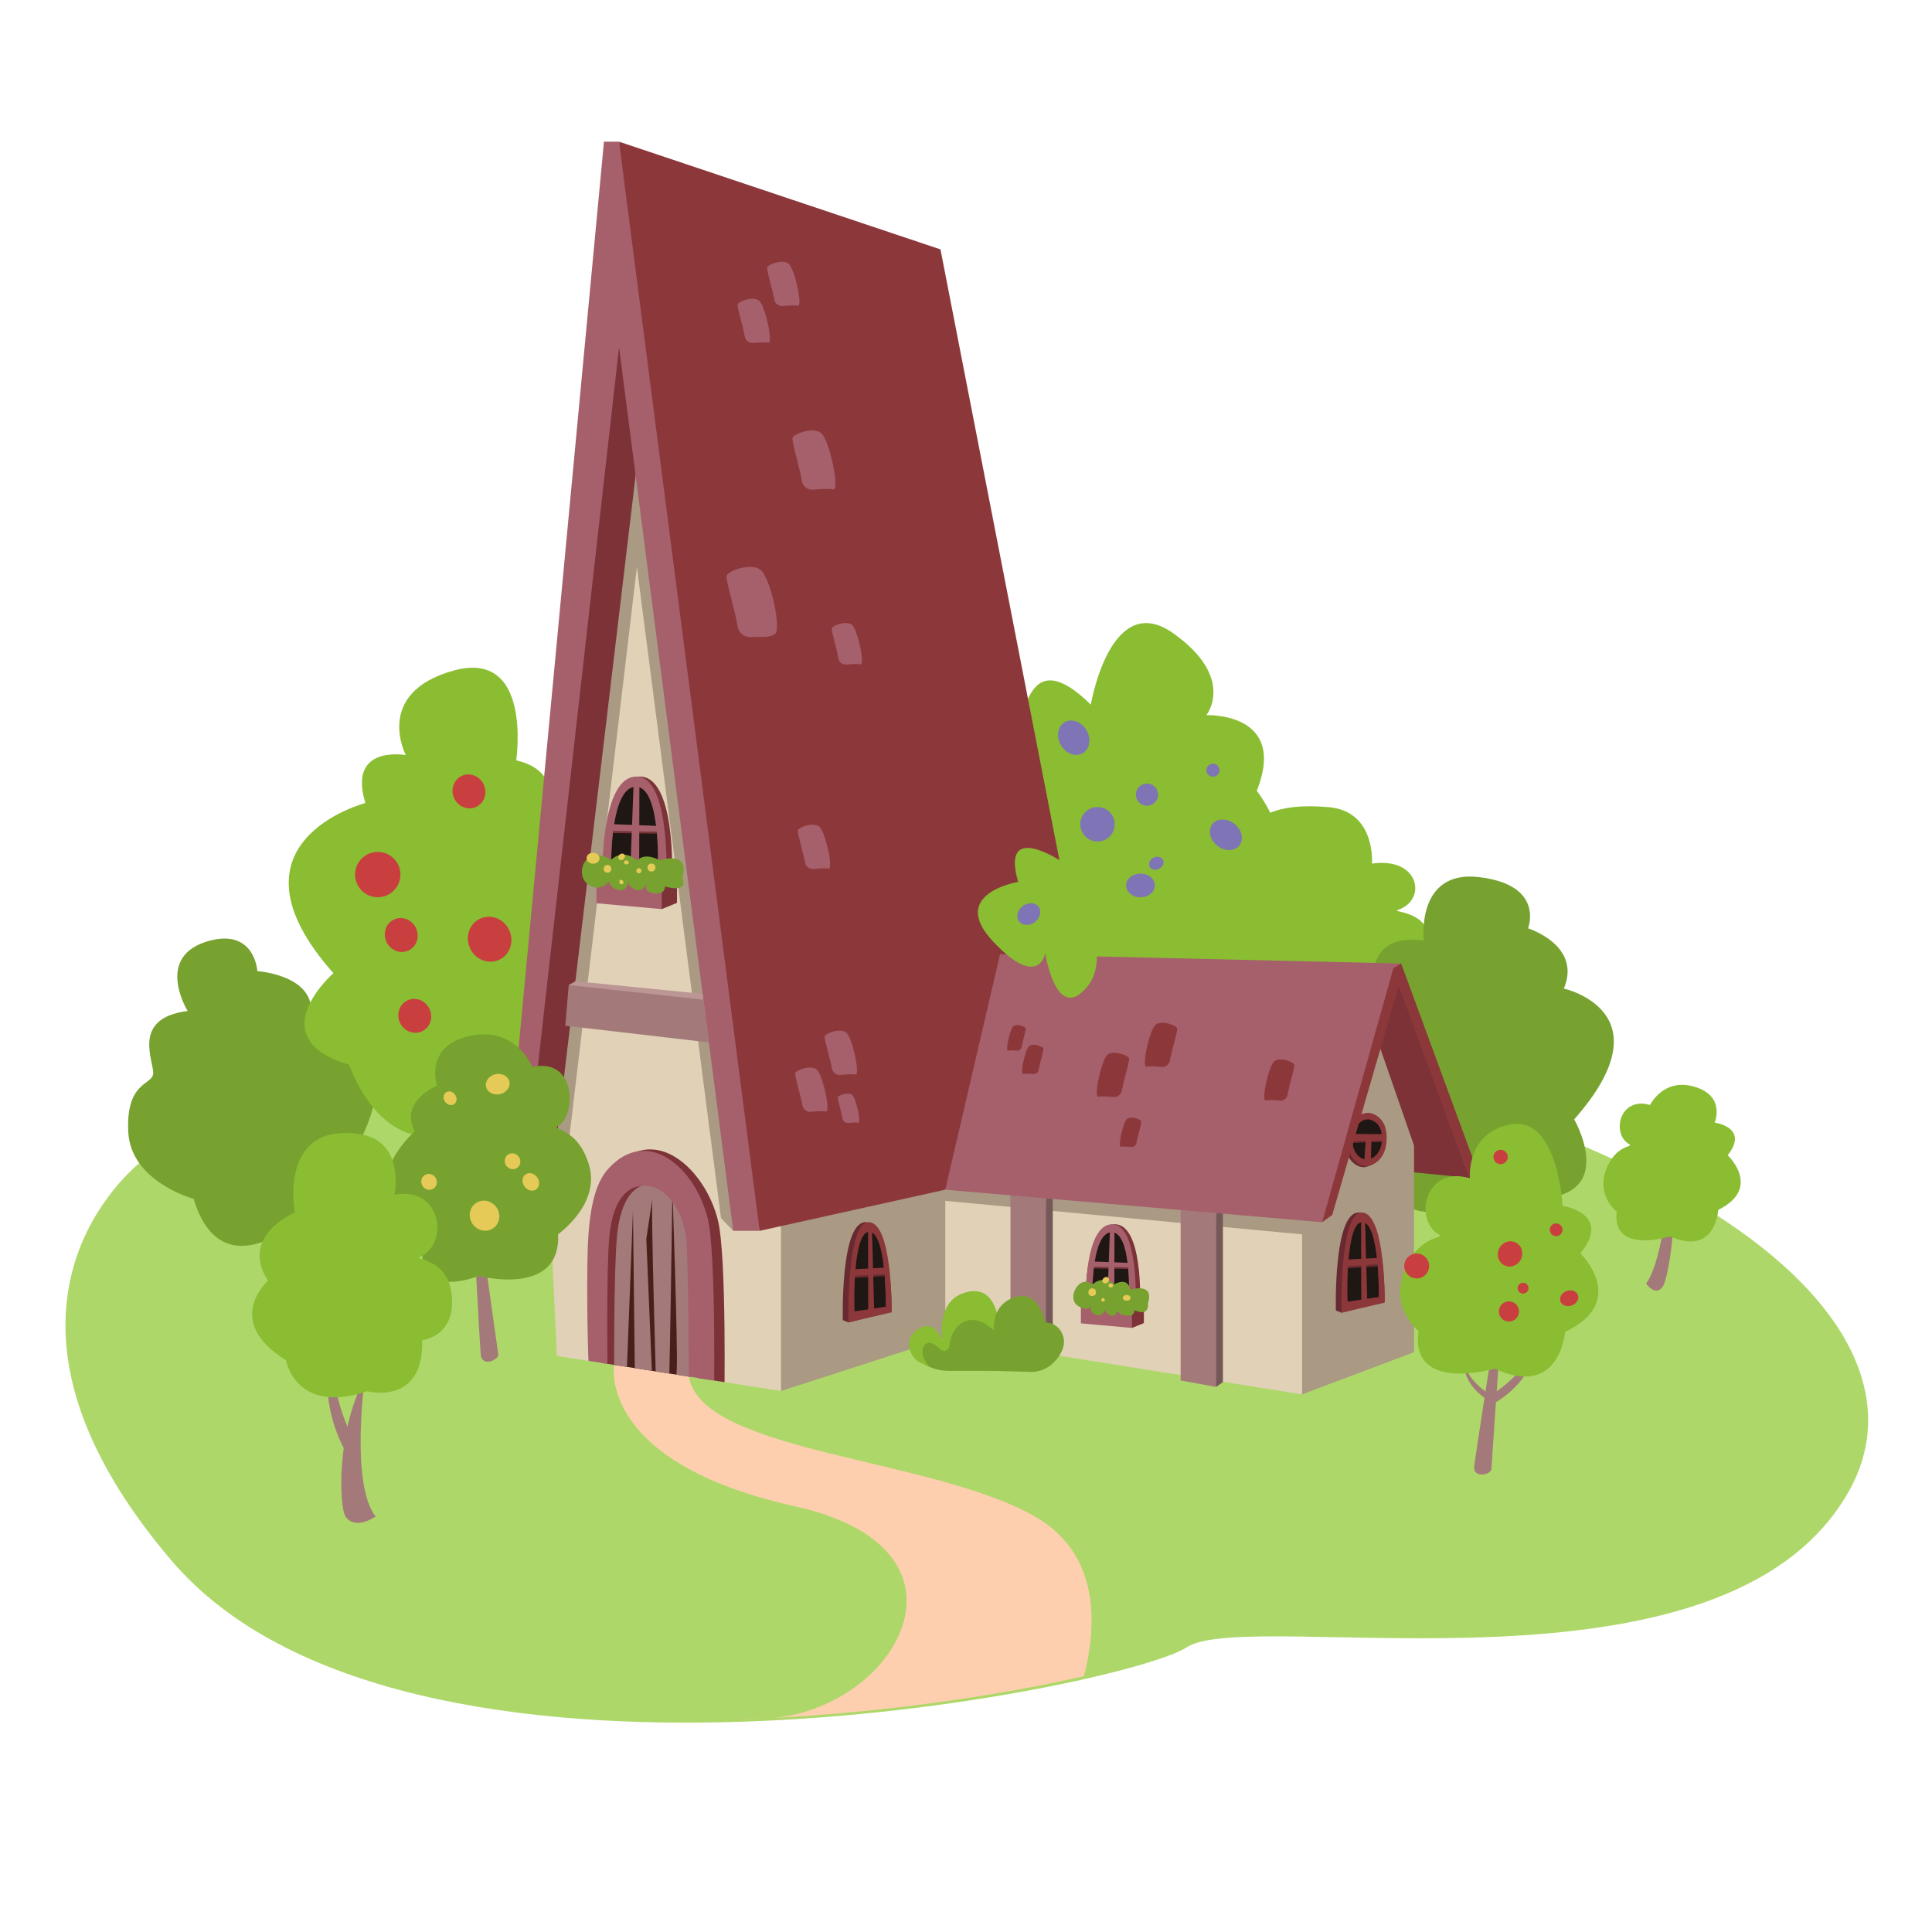 <?xml version="1.0" encoding="utf-8"?>
<!-- Generator: Adobe Illustrator 26.0.1, SVG Export Plug-In . SVG Version: 6.00 Build 0)  -->
<svg version="1.1" id="Layer_1" xmlns="http://www.w3.org/2000/svg" xmlns:xlink="http://www.w3.org/1999/xlink" x="0px" y="0px"
	 viewBox="0 0 2000 2000" style="enable-background:new 0 0 2000 2000;" xml:space="preserve">
<style type="text/css">
	.st0{fill:#AED76A;}
	.st1{clip-path:url(#SVGID_00000175324301896513490920000017487573015595020457_);fill:#FECFAE;}
	.st2{fill:#AAA49B;}
	.st3{fill:#8F65AC;}
	.st4{fill:#E8E3DD;}
	.st5{fill:#60262E;}
	.st6{fill:#BAB6AF;}
	.st7{clip-path:url(#SVGID_00000005983658193871322910000015867595646178023608_);fill:#FECFAE;}
	.st8{fill:#E5BF9C;}
	.st9{fill:#A08470;}
	.st10{fill:#3F2957;}
	.st11{fill:#AFD86A;}
	.st12{clip-path:url(#SVGID_00000023258353847480578460000005171674719793246361_);fill:#FECFAE;}
	.st13{clip-path:url(#SVGID_00000076564715725512724400000016265092926852711588_);fill:#FECFAE;}
	.st14{fill:#877874;}
	.st15{fill:#967266;}
	.st16{fill:#4C3B36;}
	.st17{fill:#725B51;}
	.st18{fill:#DDCBB8;}
	.st19{fill:#441C0C;}
	.st20{fill:#592710;}
	.st21{fill:#724E44;}
	.st22{clip-path:url(#SVGID_00000160170342454340659120000011980611025350898355_);fill:#FECFAE;}
	.st23{fill:#77A22F;}
	.st24{fill:#AA9983;}
	.st25{fill:#EAC794;}
	.st26{fill:#936B3E;}
	.st27{fill:#E0D1B7;}
	.st28{fill:#BF9D71;}
	.st29{fill:#4C94BF;}
	.st30{fill:#FFFFFF;}
	.st31{fill:#7B625C;}
	.st32{fill:#392516;}
	.st33{fill:#551C3B;}
	.st34{fill:#A28A84;}
	.st35{fill:#B48F6C;}
	.st36{fill:#FECFAE;}
	.st37{fill:#402F21;}
	.st38{fill:#381126;}
	.st39{fill:#7A6047;}
	.st40{fill:#6B6969;}
	.st41{fill:#4F3F2F;}
	.st42{fill:#787676;}
	.st43{fill:#908D8E;}
	.st44{fill:#6E899F;}
	.st45{fill:#FDCFAC;}
	.st46{fill:#62534C;}
	.st47{fill:#554A44;}
	.st48{fill:#3D5669;}
	.st49{fill:#293035;}
	.st50{fill:#78685E;}
	.st51{fill:#8F8D8E;}
	.st52{fill:#38444D;}
	.st53{fill:#797677;}
	.st54{fill:#CAB399;}
	.st55{fill:#A5917A;}
	.st56{fill:#8BBC38;}
	.st57{fill:#AA4226;}
	.st58{fill:#312419;}
	.st59{fill:#443428;}
	.st60{fill:#846A55;}
	.st61{fill:none;}
	.st62{fill:#634C3B;}
	.st63{clip-path:url(#SVGID_00000176760051596048390210000008634098396013622404_);}
	.st64{fill:#D6BA9D;}
	.st65{fill:#1E1713;}
	.st66{fill:#B99971;}
	.st67{fill:#8C6D51;}
	.st68{fill:#9E7E5C;}
	.st69{clip-path:url(#SVGID_00000129915226301436101740000015017176295292797065_);}
	.st70{fill:#352820;}
	.st71{fill:#665140;}
	.st72{clip-path:url(#SVGID_00000125560770210527003470000011175888680035393424_);}
	.st73{clip-path:url(#SVGID_00000159466914261923363690000018034052794353894551_);}
	.st74{clip-path:url(#SVGID_00000127761919950893859230000010403970784884855455_);}
	.st75{clip-path:url(#SVGID_00000165919626150592630010000002320942297885222047_);}
	.st76{fill:#8ABD32;}
	.st77{clip-path:url(#SVGID_00000173862373619984737370000007375529478177975209_);}
	.st78{fill:#993A23;}
	.st79{clip-path:url(#SVGID_00000066485110732649831350000008813676801499108028_);fill:#993A23;}
	.st80{fill:#7A291B;}
	.st81{clip-path:url(#SVGID_00000101788500030849974310000001796502215775216528_);fill:#993A23;}
	.st82{fill:#BC4D3B;}
	.st83{fill:#846F5A;}
	.st84{fill:#AD957D;}
	.st85{fill:#D8C9BA;}
	.st86{fill:#C4B19F;}
	.st87{fill:#705E4D;}
	.st88{clip-path:url(#SVGID_00000175309239254367700370000001334654362820068233_);fill:#998776;}
	.st89{fill:#604F40;}
	.st90{fill:#A39386;}
	.st91{clip-path:url(#SVGID_00000036932146046147714350000003175113109416852897_);fill:#998776;}
	.st92{clip-path:url(#SVGID_00000026843813590303812070000011872903832459385244_);fill:#998776;}
	.st93{clip-path:url(#SVGID_00000166645617841513958510000015858182566247535496_);fill:#846F5A;}
	.st94{clip-path:url(#SVGID_00000166645617841513958510000015858182566247535496_);fill:#998776;}
	.st95{fill:#E5D6C7;}
	.st96{fill:#937D69;}
	.st97{fill:#3C3229;}
	.st98{fill:#71BBD8;}
	.st99{fill:#EC7D51;}
	.st100{fill:url(#SVGID_00000038405392032985854960000000270803574329912727_);}
	.st101{opacity:0.65;fill:url(#SVGID_00000071523771535792385980000001840533327875245722_);}
	.st102{opacity:0.65;fill:url(#SVGID_00000129922178218740060730000008652254360958967713_);}
	.st103{clip-path:url(#SVGID_00000096747811151621718330000004449720704898994566_);fill:#998776;}
	.st104{clip-path:url(#SVGID_00000140731035513144112330000005398469386313758634_);fill:#998776;}
	.st105{clip-path:url(#SVGID_00000117656529231235344540000004392011402980991380_);fill:#846F5A;}
	.st106{clip-path:url(#SVGID_00000117656529231235344540000004392011402980991380_);fill:#998776;}
	.st107{fill:#A08975;}
	.st108{clip-path:url(#SVGID_00000126286512710250427250000012718178659695184556_);}
	.st109{fill:url(#SVGID_00000108298854462092902130000000260116457781713321_);}
	.st110{opacity:0.65;fill:url(#SVGID_00000072257543562791068980000005875716095583088265_);}
	.st111{fill:#998776;}
	.st112{fill:#C1AE9F;}
	.st113{clip-path:url(#SVGID_00000119085998773761240680000003238210371350326162_);fill:#846F5A;}
	.st114{clip-path:url(#SVGID_00000119085998773761240680000003238210371350326162_);fill:#998776;}
	.st115{clip-path:url(#SVGID_00000137831475474096796740000017231306973726610834_);}
	.st116{fill:#515151;}
	.st117{fill:#7A7A7A;}
	.st118{fill:#8C8C8C;}
	.st119{fill:#F5E3BA;}
	.st120{fill:#593263;}
	.st121{opacity:0.4;fill:#BB986F;}
	.st122{fill:#A5A5A5;}
	.st123{fill:#BB986F;}
	.st124{fill:#A883C6;}
	.st125{fill:#2E1849;}
	.st126{fill:#6B6B6B;}
	.st127{fill:#724382;}
	.st128{clip-path:url(#SVGID_00000166668772055991059000000003223252699014507393_);fill:#8ABD32;}
	.st129{clip-path:url(#SVGID_00000052073114053738330420000001595005514114161290_);}
	.st130{fill:#70442C;}
	.st131{opacity:0.2;clip-path:url(#SVGID_00000124855242822785654210000008127218801451379851_);fill:#70442C;}
	.st132{fill:#A36B4B;}
	.st133{fill:#875536;}
	.st134{fill:#D5AF73;}
	.st135{opacity:0.2;clip-path:url(#SVGID_00000091009063162198385940000018277197570451248785_);fill:#70442C;}
	.st136{opacity:0.2;clip-path:url(#SVGID_00000178916281764276035430000000460882280751820460_);fill:#70442C;}
	.st137{opacity:0.4;clip-path:url(#SVGID_00000101079536111593329750000014688313687550342841_);fill:#70442C;}
	.st138{opacity:0.2;clip-path:url(#SVGID_00000101079536111593329750000014688313687550342841_);fill:#70442C;}
	.st139{clip-path:url(#SVGID_00000150087467358840880570000009553361758226173075_);fill:#FECFAE;}
	.st140{fill:#9B8572;}
	.st141{fill:#4F2C2A;}
	.st142{fill:#934D3D;}
	.st143{clip-path:url(#SVGID_00000082370662553893193380000009636135571114734523_);fill:#70442C;}
	.st144{fill:#BF975D;}
	.st145{fill:#A57341;}
	.st146{clip-path:url(#SVGID_00000091702675524557919210000017632063323337290374_);fill:#70442C;}
	.st147{clip-path:url(#SVGID_00000179608592147872997460000002979755356411632263_);fill:#70442C;}
	.st148{fill:#4A1F19;}
	.st149{clip-path:url(#SVGID_00000007404479602886465700000001609570524137706900_);fill:#A37A79;}
	.st150{fill:#D19857;}
	.st151{fill:#D6B58E;}
	.st152{fill:#AF8956;}
	.st153{clip-path:url(#SVGID_00000134957315725592391100000008169147725586124202_);fill:#FECFAE;}
	.st154{fill:#93643A;}
	.st155{clip-path:url(#SVGID_00000044159819315061362970000012558416652574443184_);fill:#70442C;}
	.st156{clip-path:url(#SVGID_00000093149502769277821350000014540171485984401036_);fill:#70442C;}
	.st157{clip-path:url(#SVGID_00000068652100247923997750000014987040279719911094_);fill:#70442C;}
	.st158{clip-path:url(#SVGID_00000100374774234850771460000016946798232631301304_);fill:#70442C;}
	.st159{clip-path:url(#SVGID_00000014602421366258682920000016097633744361803447_);fill:#70442C;}
	.st160{clip-path:url(#SVGID_00000168113526157008908370000005768649459378619012_);fill:#70442C;}
	.st161{clip-path:url(#SVGID_00000029743529051076830920000005917810632018510736_);fill:#70442C;}
	.st162{clip-path:url(#SVGID_00000168819054881836915850000014997471041056851367_);fill:#70442C;}
	.st163{clip-path:url(#SVGID_00000119078225412637731600000007480273859676339091_);fill:#70442C;}
	.st164{clip-path:url(#SVGID_00000016035532403562048460000010388437226949414831_);fill:#70442C;}
	.st165{clip-path:url(#SVGID_00000080195762661888217620000003892254800788431746_);fill:#70442C;}
	.st166{clip-path:url(#SVGID_00000183213489197832893720000015842741005829773234_);fill:#70442C;}
	.st167{clip-path:url(#SVGID_00000087392150187565943940000004785567987624447394_);fill:#A37A79;}
	.st168{clip-path:url(#SVGID_00000073002867448775649310000005438537457241896382_);fill:#FECFAE;}
	.st169{clip-path:url(#SVGID_00000070833978216513727270000007872979195047251352_);fill:#70442C;}
	.st170{clip-path:url(#SVGID_00000127746443101509115390000008173900963866568867_);fill:#70442C;}
	.st171{clip-path:url(#SVGID_00000147194169447393714120000014575238780027311002_);fill:#70442C;}
	.st172{fill:#877366;}
	.st173{clip-path:url(#SVGID_00000094584207648150756450000013105664437573245365_);fill:#FECFAE;}
	.st174{fill:#4E8BC1;}
	.st175{fill:#F9EBE8;}
	.st176{fill:#C9B3AD;}
	.st177{fill:#EAD2CC;}
	.st178{fill:#387BAD;}
	.st179{clip-path:url(#SVGID_00000137830045709603643180000016606429234739802546_);fill:#8ABD32;}
	.st180{clip-path:url(#SVGID_00000161621983330614219020000008768003092605719969_);fill:#8ABD32;}
	.st181{clip-path:url(#SVGID_00000115485277134863644210000007043476898553727420_);fill:#8ABD32;}
	.st182{clip-path:url(#SVGID_00000150099430167018967340000007988120002948371131_);fill:#8ABD32;}
	.st183{clip-path:url(#SVGID_00000171699316115228743270000007936514671400554399_);fill:#8ABD32;}
	.st184{clip-path:url(#SVGID_00000044160520520684441200000013510819381505894548_);fill:#FECFAE;}
	.st185{clip-path:url(#SVGID_00000057131615284705773410000015183853866913054883_);fill:#8ABD32;}
	.st186{fill:#5597C9;}
	.st187{fill:#1572A0;}
	.st188{fill:#D6C5C1;}
	.st189{clip-path:url(#SVGID_00000099644859556424417130000008786877837357572745_);fill:#8ABD32;}
	.st190{fill:#61A6D1;}
	.st191{fill:#B2A19D;}
	.st192{clip-path:url(#SVGID_00000058590602130445472780000015039497676549858726_);fill:#8ABD32;}
	.st193{clip-path:url(#SVGID_00000076595349049764545800000004001983099193631412_);fill:#FECFAE;}
	.st194{clip-path:url(#SVGID_00000070826570467914338920000014417687948354682034_);fill:#8ABD32;}
	.st195{clip-path:url(#SVGID_00000103261269740113520540000016117885397898408354_);fill:#FECFAE;}
	.st196{fill:#A07775;}
	.st197{fill:#B79C86;}
	.st198{fill:#8C383B;}
	.st199{fill:#A5606B;}
	.st200{fill:#8F534A;}
	.st201{fill:#523028;}
	.st202{fill:#7A2C32;}
	.st203{fill:#965D59;}
	.st204{clip-path:url(#SVGID_00000013169510256448380290000007035826466513686704_);fill:#8F534A;}
	.st205{clip-path:url(#SVGID_00000015318641987500166670000000332653651903080100_);fill:#8BBC38;}
	.st206{clip-path:url(#SVGID_00000107582167956314456200000016535153510891697539_);fill:#8BBC38;}
	.st207{clip-path:url(#SVGID_00000088854952818425652200000015410173736324909965_);fill:#FDCFAC;}
	.st208{clip-path:url(#SVGID_00000022562260126070951930000014332551725694278323_);fill:#8F534A;}
	.st209{fill:#5B3932;}
	.st210{fill:#9E5F59;}
	.st211{clip-path:url(#SVGID_00000073705655196876687790000007293273180213381555_);fill:#8BBC38;}
	.st212{clip-path:url(#SVGID_00000127743197964362425770000009479502649582817665_);fill:#603D38;}
	.st213{clip-path:url(#SVGID_00000054951369344471077270000011185161675100040122_);fill:#523028;}
	.st214{fill:#914047;}
	.st215{clip-path:url(#SVGID_00000142861311579970131240000017839619849802661014_);fill:#8BBC38;}
	.st216{clip-path:url(#SVGID_00000127762094224478196510000015541547259131676830_);fill:#8BBC38;}
	.st217{clip-path:url(#SVGID_00000045592116081244643240000009702287940122739365_);fill:#603D38;}
	.st218{clip-path:url(#SVGID_00000182500270686662389360000012089040649778150307_);fill:#523028;}
	.st219{clip-path:url(#SVGID_00000181089531777373673290000003733762704932894642_);fill:#8BBC38;}
	.st220{clip-path:url(#SVGID_00000033366848280237036480000005602971365852383931_);fill:#8BBC38;}
	.st221{clip-path:url(#SVGID_00000071541852066509940770000014296414945849831308_);fill:#8ABD32;}
	.st222{clip-path:url(#SVGID_00000129912670340106276730000002114400627978160039_);fill:#441C0C;}
	.st223{fill:#9B786F;}
	.st224{fill:#8E7C75;}
	.st225{opacity:0.8;fill:#A3ACAF;}
	.st226{fill:#838C8E;}
	.st227{fill:#CFE59A;}
	.st228{clip-path:url(#SVGID_00000174581204714275512030000016403915269333383332_);fill:#FECFAE;}
	.st229{clip-path:url(#SVGID_00000043456523516659108610000004130869658955371937_);fill:#441C0C;}
	.st230{fill:#773825;}
	.st231{clip-path:url(#SVGID_00000029761341543223191000000002828275790614374844_);}
	.st232{clip-path:url(#SVGID_00000173875262945548124040000002804562683574934423_);}
	.st233{clip-path:url(#SVGID_00000066516224263182062540000002240140221303347613_);fill:#441C0C;}
	.st234{clip-path:url(#SVGID_00000114787270660417350530000005677685234314780293_);}
	.st235{clip-path:url(#SVGID_00000158736989620348675000000002830679152175443378_);fill:#441C0C;}
	.st236{fill:#2B1009;}
	.st237{opacity:0.8;fill:#B8BFC1;}
	.st238{fill:#B8BFC1;}
	.st239{fill:#F5FFCA;}
	.st240{fill:#A0C45B;}
	.st241{fill:#BCE077;}
	.st242{clip-path:url(#SVGID_00000002370116458832514150000013018071685792246430_);fill:#FECFAE;}
	.st243{clip-path:url(#SVGID_00000093140591968827269740000017878700375953149623_);}
	.st244{fill:#B99AD6;}
	.st245{fill:#EDCCB2;}
	.st246{fill:#9287AB;}
	.st247{fill:#B6B3C4;}
	.st248{fill:#A29CB7;}
	.st249{fill:#5A546D;}
	.st250{fill:#7F6A5C;}
	.st251{fill:#645F77;}
	.st252{fill:#472A51;}
	.st253{clip-path:url(#SVGID_00000002364090761015076960000008490373468945122733_);}
	.st254{fill:#6D407C;}
	.st255{clip-path:url(#SVGID_00000085222490205034257090000008741097847760218769_);fill:#6D407C;}
	.st256{clip-path:url(#SVGID_00000071538995955330201070000007940907996903813255_);fill:#6D407C;}
	.st257{clip-path:url(#SVGID_00000140695762036597630120000007119890679509767577_);fill:#8ABD32;}
	.st258{fill:#76708E;}
	.st259{clip-path:url(#SVGID_00000124133275145446698720000003853009926549747334_);fill:#6D407C;}
	.st260{clip-path:url(#SVGID_00000091716855837659229730000007828122361205868477_);fill:#6D407C;}
	.st261{fill:#9C7ABC;}
	.st262{clip-path:url(#SVGID_00000033329426477765066190000000762424875673507003_);fill:#FECFAE;}
	.st263{clip-path:url(#SVGID_00000085936021008517329780000011069415212154912408_);fill:#6D407C;}
	.st264{clip-path:url(#SVGID_00000029727750394482878380000009361993209885661848_);fill:#B99AD6;}
	.st265{clip-path:url(#SVGID_00000056403281770276588560000006656321216002714772_);fill:#FECFAE;}
	.st266{clip-path:url(#SVGID_00000075873282896457293800000005653891711785781666_);fill:#8ABD32;}
	.st267{fill:#8C796F;}
	.st268{fill:#633C27;}
	.st269{fill:#3F2519;}
	.st270{fill:#6B5E55;}
	.st271{clip-path:url(#SVGID_00000013879373813993781480000010689809255890034843_);fill:#633C27;}
	.st272{fill:#7A6B5F;}
	.st273{fill:#2B1811;}
	.st274{fill:#594E47;}
	.st275{fill:#685C53;}
	.st276{fill:#A8968A;}
	.st277{fill:#996A52;}
	.st278{fill:#B2A197;}
	.st279{fill:#A39081;}
	.st280{clip-path:url(#SVGID_00000000935035791630766760000005885001676132805000_);}
	.st281{clip-path:url(#SVGID_00000065036394497459297120000012969147647020653237_);fill:#FECFAE;}
	.st282{fill:#685443;}
	.st283{fill:#CCB193;}
	.st284{fill:#BB9C75;}
	.st285{fill:#C6A283;}
	.st286{fill:#897056;}
	.st287{fill:#DB6800;}
	.st288{fill:#F28D26;}
	.st289{fill:#702C31;}
	.st290{fill:#9B8067;}
	.st291{fill:#35261D;}
	.st292{fill:#4B3628;}
	.st293{fill:#658723;}
	.st294{fill:#EDD87E;}
	.st295{fill:#992828;}
	.st296{fill:#C93F3F;}
	.st297{fill:#E1C243;}
	.st298{fill:#D8B213;}
	.st299{fill:#E5CA57;}
	.st300{clip-path:url(#SVGID_00000083779525581815890440000015079508781815867783_);}
	.st301{clip-path:url(#SVGID_00000156589396583973555110000011116646835876480388_);fill:#FECFAE;}
	.st302{fill:#AD8B82;}
	.st303{clip-path:url(#SVGID_00000084504196401196130480000017770970207896430000_);}
	.st304{fill:#7C685B;}
	.st305{clip-path:url(#SVGID_00000115513268142658335220000004112447745399052696_);}
	.st306{clip-path:url(#SVGID_00000060004463877543741450000008986914473449880453_);}
	.st307{fill:#E2D3C5;}
	.st308{fill:#FFEEA9;}
	.st309{fill:#2B211F;}
	.st310{fill:#A3847E;}
	.st311{fill:#544541;}
	.st312{clip-path:url(#SVGID_00000159461058200691588210000002389963172190428802_);fill:#7C251C;}
	.st313{fill:#7C251C;}
	.st314{fill:#CEA380;}
	.st315{clip-path:url(#SVGID_00000165224311527825953250000013056544595144622482_);fill:#8E2F20;}
	.st316{clip-path:url(#SVGID_00000005946131508138859140000012837913723077898925_);fill:#AA4226;}
	.st317{fill:#BA9B95;}
	.st318{fill:#6B5956;}
	.st319{fill:#594947;}
	.st320{fill:#877674;}
	.st321{clip-path:url(#SVGID_00000023240607769597567570000016882365141550937260_);fill:#B6B3C4;}
	.st322{clip-path:url(#SVGID_00000160912426813761542970000011902192905134530959_);fill:#B6B3C4;}
	.st323{clip-path:url(#SVGID_00000033370213756156861420000003374648205460038549_);fill:#E5CA57;}
	.st324{clip-path:url(#SVGID_00000006676790136349294650000016772448148885904307_);fill:#E5CA57;}
	.st325{clip-path:url(#SVGID_00000078722953024088356600000002436044169693952392_);fill:#FECFAE;}
	.st326{fill:#EEC8B8;}
	.st327{fill:#CEA697;}
	.st328{fill:#888499;}
	.st329{fill:#9B4329;}
	.st330{fill:#933D2E;}
	.st331{fill:#843523;}
	.st332{fill:#CC6748;}
	.st333{fill:#B7542E;}
	.st334{fill:#7C3237;}
	.st335{fill:#893724;}
	.st336{fill:#914759;}
	.st337{fill:#D67B5F;}
	.st338{clip-path:url(#SVGID_00000044150450125296346560000016746673151004120743_);fill:#B6B3C4;}
	.st339{clip-path:url(#SVGID_00000137103795133547669830000003866810759019579563_);fill:#B6B3C4;}
	.st340{clip-path:url(#SVGID_00000156583066593725805020000000249284516695716224_);fill:#E5CA57;}
	.st341{clip-path:url(#SVGID_00000022521577745345831670000008769045433760680333_);fill:#E5CA57;}
	.st342{clip-path:url(#SVGID_00000143584960688202717070000005925049360833081269_);fill:#B6B3C4;}
	.st343{clip-path:url(#SVGID_00000029011742841602008890000006517298923511280043_);fill:#B6B3C4;}
	.st344{clip-path:url(#SVGID_00000143575628731377547110000015214400823768492473_);fill:#AED76A;}
	.st345{clip-path:url(#SVGID_00000168808499002655924240000004417478138145520283_);fill:#B6B3C4;}
	.st346{clip-path:url(#SVGID_00000141421033644858901050000000835110667129371037_);fill:#B6B3C4;}
	.st347{clip-path:url(#SVGID_00000120520930995473308730000001663129100591932344_);fill:#E5CA57;}
	.st348{clip-path:url(#SVGID_00000086676257675559857800000017689997803025990062_);}
	.st349{clip-path:url(#SVGID_00000149381942003719746430000000013851131841899907_);fill:#8BBC38;}
	.st350{fill:#A37A79;}
	.st351{fill:#7F74B5;}
	.st352{clip-path:url(#SVGID_00000067957543240527427510000017412009832685715903_);fill:#FECFAE;}
	.st353{clip-path:url(#SVGID_00000096044135261284711750000010706911947784754087_);fill:#E0D1B7;}
	.st354{clip-path:url(#SVGID_00000096044135261284711750000010706911947784754087_);}
	.st355{clip-path:url(#SVGID_00000132048682749382923680000005769993600896152210_);fill:#A37A79;}
	.st356{fill:#682A30;}
	.st357{opacity:0.58;fill:#AA9983;}
	.st358{opacity:0.58;fill:#9B4329;}
	.st359{opacity:0.58;fill:#B7542E;}
	.st360{fill:#755959;}
	.st361{fill:#BC9595;}
	.st362{clip-path:url(#SVGID_00000053523692845343016130000004991982638236333484_);}
	.st363{fill:#E2D8C7;}
	.st364{fill:#969189;}
	.st365{fill:#BAB3A8;}
	.st366{fill:#54423E;}
	.st367{clip-path:url(#SVGID_00000131330851080218786310000015032608802167266482_);fill:#877069;}
	.st368{clip-path:url(#SVGID_00000149383069430889193460000008890872943983950770_);fill:#725B51;}
	.st369{fill:#EFE8DF;}
	.st370{clip-path:url(#SVGID_00000077297560562721596810000016199318150265460378_);fill:#969189;}
	.st371{fill:#765196;}
	.st372{clip-path:url(#SVGID_00000175306316682459130170000004164222641847643265_);fill:#A883C6;}
</style>
<g>
	<path class="st76" d="M1146.49,1077.93c0,0-106.5,33.35-118.25-79.04c0,0-72.23-58.26-42.97-130.76s56.37-97.39,66.32-110.82
		c9.95-13.43,12.06-92.52,77.62-27.87c0,0,20.26-120.04,85.36-73.86c65.1,46.19,34.27,84.75,34.27,84.75s84.69-3.57,52.19,78.36
		c0,0,99.3,123.44-73.14,198.92C1227.88,1017.61,1228.62,1108.17,1146.49,1077.93z"/>
	<circle class="st351" cx="1187.36" cy="822.62" r="11.52"/>
	<circle class="st351" cx="1255.64" cy="797.32" r="6.77"/>
	<ellipse class="st351" cx="1180.61" cy="916.6" rx="14.86" ry="12.26"/>
	
		<ellipse transform="matrix(0.866 -0.5 0.5 0.866 -232.937 658.089)" class="st351" cx="1111.54" cy="763.71" rx="15.34" ry="18.59"/>
	
		<ellipse transform="matrix(0.888 -0.46 0.46 0.888 -276.941 650.553)" class="st351" cx="1196.85" cy="893.72" rx="7.8" ry="6.43"/>
	
		<ellipse transform="matrix(0.62 -0.785 0.785 0.62 -196.041 1324.107)" class="st351" cx="1268.59" cy="864.39" rx="14.36" ry="17.84"/>
	<circle class="st351" cx="1136.12" cy="853.29" r="17.84"/>
</g>
<g>
	<path class="st350" d="M1391.81,1029.5c0,0-15.09,81.81,11.39,106.42c0,0-20.78,11.15-31.35,0.21
		C1365.02,1129.06,1362.05,1070.09,1391.81,1029.5z"/>
	<path class="st350" d="M1379.58,1103.52c0,0-23.49-30.05-19.86-76.4c0,0-21.35,50.9,19.86,96.74c1.93,2.14,0,1.05,0,1.05V1103.52z"
		/>
	<path class="st350" d="M1384.25,1072.36c0,0,18.6-15.94,23.53-43.86c0,0,4.93,32.11-26.64,55.98c-1.48,1.12-0.16,0.63-0.16,0.63
		L1384.25,1072.36z"/>
	<path class="st76" d="M1391.75,1045.65c0,0,59.55,11.49,57.51-39.54c0,0,33.08-2.1,31.13-31.93c-2.13-32.54-41.8-29.43-33.07-32.35
		c30.25-10.11,22.26-54.96-27.04-47.83c0,0,4.27-54.15-44.89-58.46c-114.12-10-82.04,66.09-82.04,66.09s-49.22,9.1-18.74,43.9
		c0,0-80.36,25.27,11.44,77.94C1286.06,1023.49,1309.08,1091.55,1391.75,1045.65z"/>
</g>
<path class="st0" d="M145.64,1202.8c79.07-66.26,192.46-240.9,843.86-167.45c757.51,85.41,1023.33,331.8,924.66,508
	c-128.74,229.91-619.42,118.99-685.45,161.85c-66.03,42.86-810.98,192.82-1051.56-90.12C-25.29,1377,108.18,1234.19,145.64,1202.8z"
	/>
<g>
	<defs>
		<path id="SVGID_00000144335267542095463180000014013522756179652224_" d="M142.13,1200.46c79.07-66.26,192.46-240.9,843.86-167.45
			c757.51,85.41,1023.33,331.8,924.66,508c-128.74,229.91-619.42,118.99-685.45,161.85c-66.03,42.86-810.98,192.82-1051.56-90.12
			C-28.8,1374.66,104.66,1231.85,142.13,1200.46z"/>
	</defs>
	<clipPath id="SVGID_00000173845070870255518110000014574644191514894763_">
		<use xlink:href="#SVGID_00000144335267542095463180000014013522756179652224_"  style="overflow:visible;"/>
	</clipPath>
	<path style="clip-path:url(#SVGID_00000173845070870255518110000014574644191514894763_);fill:#FECFAE;" d="M635.78,1412.95
		c0,0-18.39,100.76,187.37,146.42c205.76,45.66,100.05,218.96-36.76,219.76c-136.81,0.81-264.29,94.56-264.29,94.56l450.03-35.12
		l133.76-57.61c0,0,72.8-149.59-34.58-211.05c-107.38-61.46-344.75-65.75-358.22-144.87S635.78,1412.95,635.78,1412.95z"/>
</g>
<path class="st23" d="M1545.16,1236.25c0,0-112.76,65.69-117.43-49.77c0,0-63.58-37.14-52.36-93.72
	c11.21-56.58,38.08-46.32,43.19-57.78c5.31-11.91-9.84-69.67,55.33-61.35c0,0-8.51-73.11,56.71-65.68
	c69.09,7.87,51.25,53.07,51.25,53.07s55.95,17.59,37.03,62.35c0,0,108.92,24.03,10.72,135.39
	C1629.6,1158.76,1690.36,1263.65,1545.16,1236.25z"/>
<path class="st23" d="M316.45,1257.46c0,0-86.08,82.42-115.99-16.37c0,0-65.07-17.68-67.67-69.15s23.69-48.71,25.7-59.77
	c2.09-11.5-24.32-58.01,35.75-65.62c0,0-35.56-57.31,22.92-72.77c46.7-12.34,49.27,31.51,49.27,31.51s62.17,4.17,55.25,47.16
	c0,0,111.44,14.81,48.54,133.41C370.23,1185.85,383.19,1249.64,316.45,1257.46z"/>
<polygon class="st334" points="1450.34,997.45 1532.28,1220.46 1450.34,1212.27 1402.93,1048.37 "/>
<path class="st24" d="M1347.91,1443.47l115.9-43.7v-213.84l-38.7-111.51l-98.27,185.26
	C1326.83,1259.68,1296.98,1408.35,1347.91,1443.47z"/>
<path class="st27" d="M979.83,1384.94l368.07,58.53v-183.79l-370.15-30.14C977.76,1229.53,926.63,1345.14,979.83,1384.94z"/>
<g>
	<path class="st76" d="M361.48,1102.23c0,0,53.91,163.73,189.63,5.18c0,0,96.13-75.7,88.85-150.79s-60.34-73.56-66.41-88.8
		c-6.06-15.24,15.05-68.58-39.17-80.7c0,0,17.35-116.04-65.3-92.82s-49.03,87.34-49.03,87.34s-60.62-11.06-41.79,49.64
		c0,0-153.9,40.1-33.11,176.16C345.16,1007.44,268.07,1074.56,361.48,1102.23z"/>
	<circle class="st296" cx="391.05" cy="905.36" r="23.47"/>
	
		<ellipse transform="matrix(0.903 -0.429 0.429 0.903 -368.317 312.089)" class="st296" cx="507.35" cy="972.14" rx="22.37" ry="23.47"/>
	
		<ellipse transform="matrix(0.903 -0.429 0.429 0.903 -304.688 288.04)" class="st296" cx="485.88" cy="819.13" rx="16.88" ry="17.71"/>
	
		<ellipse transform="matrix(0.903 -0.429 0.429 0.903 -375.329 272.373)" class="st296" cx="415.84" cy="967.82" rx="16.88" ry="17.71"/>
	
		<ellipse transform="matrix(0.903 -0.429 0.429 0.903 -409.903 286.51)" class="st296" cx="429.88" cy="1051.49" rx="16.88" ry="17.71"/>
</g>
<path class="st24" d="M808.52,1439.96l170.04-55.02v-153.36l-170.04,29.59C808.52,1261.18,782.48,1406.6,808.52,1439.96z"/>
<g>
	<defs>
		<polygon id="SVGID_00000070830352025018293570000014649687315251372432_" points="808.52,1439.96 808.52,1270.51 660.14,474.16 
			567.08,1202.9 576.44,1403.67 		"/>
	</defs>
	<clipPath id="SVGID_00000046316480190193574520000010286490972198002868_">
		<use xlink:href="#SVGID_00000070830352025018293570000014649687315251372432_"  style="overflow:visible;"/>
	</clipPath>
	<polygon style="clip-path:url(#SVGID_00000046316480190193574520000010286490972198002868_);fill:#E0D1B7;" points="
		808.52,1439.96 808.52,1270.51 660.14,474.16 567.08,1202.9 576.44,1403.67 	"/>
	<g style="clip-path:url(#SVGID_00000046316480190193574520000010286490972198002868_);">
		<path class="st148" d="M713.18,1449.43l-77.39-32.09c0,0-21.04-188.28,21.93-199.98c42.97-11.7,56.52,28.58,60.35,42.66
			S713.18,1449.43,713.18,1449.43z"/>
		<g>
			<defs>
				<path id="SVGID_00000062184303247696515020000017446354455927583127_" d="M713.18,1449.43l-77.39-32.09
					c0,0-21.04-188.28,21.93-199.98c42.97-11.7,56.52,28.58,60.35,42.66S713.18,1449.43,713.18,1449.43z"/>
			</defs>
			<clipPath id="SVGID_00000043448708468401949770000009860449113199354801_">
				<use xlink:href="#SVGID_00000062184303247696515020000017446354455927583127_"  style="overflow:visible;"/>
			</clipPath>
			<path style="clip-path:url(#SVGID_00000043448708468401949770000009860449113199354801_);fill:#A37A79;" d="M717.93,1226.63
				l1.52,227.42c0,0-17.84-1.49-19.03-2.79c-1.18-1.29-1.08-12.2,0.15-34.41s-4.51-185.47-4.51-185.47s-2.94,226.22-4.6,227.49
				c-1.66,1.27-11.72-6.77-11.72-6.77s-6.24-203.57-4.37-211.75l-6.32,42.26l7.49,177.31l-19.14-17.62l-2.16-189.11l-7.77,202.93
				l-16.64-10.56l4.02-216.21C635.34,1225.1,678.87,1227.45,717.93,1226.63z"/>
		</g>
		<path class="st334" d="M614.32,1306.64c0.44-41.02,4.03-79.17,21.86-98.47c42.47-45.98,94.16,2.93,107.02,55.12
			c9.2,37.33,6.61,189.29,6.61,189.29s-2.61,3.68-10.76,5.23c-1.22,0.23-7.38-12.95-8.55-17.21c-7.01-0.1-7.72,11.53-7.72,11.53
			s-0.06-147.56-2.71-171.46c-3.32-30.02-21.09-51.98-38.85-54.87c-30.93-5.04-40.09,28.35-42.44,53.11
			c-3.48,36.59-2.98,138.43-2.98,138.43s-0.97,1.07-6.84,1c-2.2-0.03-9.09-12.43-9.89-14.6c-2.35-0.58,0.82,5.9-1.29,3.11
			C617.77,1406.85,613.66,1367.59,614.32,1306.64z"/>
		<path class="st199" d="M629.25,1210.39c41.1-46,91.11-0.63,103.54,51.56c8.89,37.33,6.26,195.86,6.26,195.86
			c-17.57,3.75-25.87-8.38-25.87-8.38s-0.26-142.7-2.81-166.59c-3.2-30.02-20.38-51.97-37.56-54.85
			c-29.92-5.02-39.68,26.8-41.97,51.56c-3.38,36.59-1.9,138.79-1.9,138.79s-11.57,1.68-19.75-9.55c0,0-1.79-38.97-1.13-99.92
			C608.51,1267.85,611.99,1229.7,629.25,1210.39z"/>
	</g>
</g>
<path class="st24" d="M585.01,1214.08l74.31-627.24l87.07,674.2l12.68,13.12l20.1-14.88c0,0-104.33-900.53-122.21-927.12
	c-17.88-26.58-117.48,868.29-117.48,868.29L585.01,1214.08z"/>
<polygon class="st334" points="568.83,1240.95 540.74,1245.92 642.29,283.32 660.14,474.16 "/>
<g>
	<path class="st356" d="M1414.14,1153.07c0,0,17.8,1.49,18.45,24.24s-12.43,29.7-19.57,30.85s-19.12-6.14-20.37-22.07
		S1399.71,1152.63,1414.14,1153.07z"/>
	<path class="st198" d="M1417,1152c0,0,17.8,1.49,18.45,24.24c0.66,22.75-12.43,29.7-19.57,30.85c-7.15,1.15-19.12-6.14-20.37-22.07
		C1394.27,1169.09,1402.57,1151.57,1417,1152z"/>
	<path class="st65" d="M1416.63,1158.76c-8.38-0.25-14.02,7.51-15.75,16.58l29.61,0.15
		C1429.24,1159.82,1416.63,1158.76,1416.63,1158.76z"/>
	<path class="st65" d="M1400.4,1183.7c0.77,9.81,6.93,15.29,12.1,16.5l1.45-17.75l-13.61,0.44
		C1400.36,1183.16,1400.37,1183.43,1400.4,1183.7z"/>
	<path class="st65" d="M1418.41,1182.31l-1.06,17.71c4.92-1.4,11.88-6.1,13.06-18.09L1418.41,1182.31z"/>
	<path class="st356" d="M1430.56,1177.07c-0.02-0.54-0.04-1.06-0.08-1.57l-29.61-0.15c-0.47,2.46-0.65,5.02-0.53,7.54l13.61-0.44
		l0.54-6.64l4.26,0.66l-0.35,5.84l12-0.39C1430.55,1180.42,1430.61,1178.81,1430.56,1177.07z"/>
	<path class="st198" d="M1414.06,1176.32l-1.56,23.88c1.17,0.27,2.29,0.33,3.28,0.17c0.49-0.08,1.02-0.19,1.57-0.35l1.41-23.55
		L1414.06,1176.32z"/>
	<polygon class="st198" points="1400.72,1173.89 1430.94,1174.04 1431.13,1180.45 1398.89,1181.48 	"/>
	<polygon class="st198" points="1414.17,1204.41 1415.53,1176.1 1419.8,1176.49 1419.08,1204.07 	"/>
</g>
<path class="st334" d="M623.82,900.13l71.92,5.97c0,0,3.95-103.89-34.4-102.18C622.99,805.63,623.82,900.13,623.82,900.13z"/>
<path class="st357" d="M1185.96,1162.51l18.73-1.95l41.36-85.85l-60.09-3.12C1185.96,1071.59,1148.5,1137.93,1185.96,1162.51z"/>
<path class="st358" d="M1201.87,1161.05l19.4-0.14l-19.4,28.24C1201.87,1189.15,1181.28,1170.9,1201.87,1161.05z"/>
<polygon class="st359" points="1071.3,1155.2 1071.3,1181.54 1201.87,1189.15 1201.87,1161.05 "/>
<path class="st198" d="M786.38,1274.16c0,0-25.28-97.95-46.32-241.33c-14.47-98.61-22.29-220.99-37.19-338.59
	c-19.05-150.36-48.84-300.11-59.83-404.91c-9.03-86.13-0.87-141.9-2.22-142.67l332.76,111.51l144.87,743.98l-11.71,102.7
	l-128.19,126.72L786.38,1274.16z"/>
<polygon class="st199" points="540.74,1245.92 640.83,359.44 759.06,1274.16 786.38,1274.16 640.83,146.67 625.22,146.67 
	522.09,1241.54 "/>
<path class="st65" d="M657.71,814.4c-26.08,1.36-24.98,80.09-24.98,80.09l48.37,1.13C681.1,895.62,683.79,813.04,657.71,814.4z"/>
<path class="st61" d="M632.73,894.49l48.37,1.13c0,0,0.5-15.3-1.02-32.62l-45.62-0.64C632.52,879.43,632.73,894.49,632.73,894.49z"
	/>
<path class="st61" d="M657.71,814.4c-12.66,0.66-18.92,19.57-22,38.85l43.53,1.66C676.67,834.29,670.84,813.72,657.71,814.4z"/>
<path class="st334" d="M634.71,860.35c-0.08,0.67-0.16,1.34-0.24,2.01l45.62,0.64c-0.06-0.67-0.12-1.34-0.18-2.02L634.71,860.35z"/>
<path class="st199" d="M657.99,803.92c-35.65,1.71-34.17,97.83-34.17,97.83l66.15,4.35C689.97,906.1,693.64,802.21,657.99,803.92z
	 M657.71,814.4c13.12-0.68,18.96,19.9,21.52,40.51l-43.53-1.66C638.79,833.97,645.05,815.06,657.71,814.4z M681.1,895.62
	l-48.38-4.06c0,0-0.2-12.13,1.75-29.19c0.08-0.67,0.16-1.34,0.24-2.01l45.19,0.63c0.06,0.68,0.13,1.35,0.18,2.02
	C681.6,880.32,681.1,895.62,681.1,895.62z"/>
<polygon class="st199" points="655.93,810.88 652.55,899.79 661.67,900.13 661.91,811.11 "/>
<path class="st356" d="M923.05,1356.96l-44.73,11.99l-5.84-2.32c0,0-2.76-103.01,24.2-101.38
	C923.63,1266.88,923.05,1356.96,923.05,1356.96z"/>
<path class="st65" d="M900.13,1273.68c17.67,0.61,16.89,79.38,16.89,79.38l-33.1,7.87C883.92,1360.94,881.57,1273.04,900.13,1273.68
	z"/>
<path class="st356" d="M915.68,1319.04c0.06,0.64,0.11,1.28,0.16,1.92l-31.82,2.02c0.04-0.64,1.06-2.7,1.1-3.34L915.68,1319.04z"/>
<path class="st198" d="M878.31,1368.96l44.73-10.45c0,0,1-91.62-23.1-93.25C875.83,1263.63,878.31,1368.96,878.31,1368.96z
	 M915.01,1312.28l-29.43,1.58c1.73-19.65,5.68-39.26,14.55-38.61C908.69,1275.87,912.92,1293.9,915.01,1312.28z M885,1321.57
	c0.04-0.64-0.04-0.22,0-0.86l30.69-1.66c0.06,0.64,0.11,1.28,0.16,1.92c1.32,16.27,1.18,31.7,1.18,31.7l-32.41,4.83
	C884.61,1357.5,883.97,1338.08,885,1321.57z"/>
<polygon class="st198" points="902.66,1271.89 904.94,1356.63 898.78,1356.96 898.62,1272.11 "/>
<path class="st199" d="M685.05,904.82l-67.61-2.83v33.05l67.61,6.07C685.05,941.11,699.42,917.1,685.05,904.82z"/>
<polygon class="st334" points="685.05,904.82 685.05,941.11 700.8,934.65 700.8,898.38 "/>
<path class="st23" d="M706.17,908.77c0,0,8.44,16.05-17.81,8.95c0,0,1.1,8.62-11.57,6.93c-12.67-1.69-6.79-11.15-6.79-11.15
	s-4.94,11.34-12.85,7.26s-6.79-8.28-6.79-8.28s-1.37,12.27-11.2,8.62s-8.4-8.95-8.4-8.95s-8.27,11.88-21.15,3.89
	c-16-9.93-4.45-42.67,23.1-26.09c0,0,11.33-12.37,27.12,0.98c0,0,5.77-9.35,23.03-0.4C682.86,890.52,715.17,879.88,706.17,908.77z"
	/>
<path class="st334" d="M1123.92,1342.63l56.26,4.67c0,0,3.09-81.27-26.91-79.93C1123.27,1268.7,1123.92,1342.63,1123.92,1342.63z"/>
<path class="st65" d="M1150.44,1275.56c-20.4,1.06-19.54,62.65-19.54,62.65l37.84,0.88
	C1168.74,1339.1,1170.84,1274.5,1150.44,1275.56z"/>
<path class="st334" d="M1132.44,1311.51c-0.06,0.53-0.13,1.05-0.19,1.57l35.69,0.5c-0.05-0.52-0.09-1.05-0.14-1.58L1132.44,1311.51z
	"/>
<path class="st199" d="M1150.66,1267.36c-27.89,1.34-26.73,76.53-26.73,76.53l51.74,3.4
	C1175.68,1347.29,1178.55,1266.03,1150.66,1267.36z M1150.44,1275.56c10.27-0.53,14.83,15.56,16.84,31.69l-34.05-1.3
	C1135.64,1290.87,1140.53,1276.08,1150.44,1275.56z M1168.74,1339.1l-37.85-3.18c0,0-0.16-9.49,1.37-22.84
	c0.06-0.52,0.12-1.05,0.19-1.57l35.35,0.49c0.05,0.53,0.1,1.05,0.14,1.58C1169.13,1327.13,1168.74,1339.1,1168.74,1339.1z"/>
<polygon class="st199" points="1149.05,1272.81 1146.4,1342.35 1153.53,1342.63 1153.72,1272.99 "/>
<path class="st199" d="M1171.82,1346.29l-52.89-2.21v25.85l52.89,4.75C1171.82,1374.68,1183.07,1355.9,1171.82,1346.29z"/>
<polygon class="st334" points="1171.82,1346.29 1171.82,1374.68 1184.14,1369.63 1184.14,1341.26 "/>
<path class="st23" d="M1188.35,1349.38c0,0,2.3,14.09-13.93,7c0,0,0.86,6.74-9.05,5.42s-8.09-5.94-8.09-5.94s-2.2,8.75-8.39,5.56
	c-6.19-3.19-4.76-6.79-4.76-6.79s-1.89,9.25-9.58,6.4c-7.69-2.86-5.2-9.01-5.2-9.01s-3.27,6.19-13.34-0.06
	c-12.52-7.77,1.27-33.56,14.87-22.24c0,0,10.33-10.63,22.68-0.19c0,0,13.71-8.59,16.54,5.58
	C1170.11,1335.11,1195.38,1326.78,1188.35,1349.38z"/>
<path class="st356" d="M1433.44,1346.93l-44.73,11.99l-5.84-2.32c0,0-2.76-103.01,24.2-101.38
	C1434.03,1256.85,1433.44,1346.93,1433.44,1346.93z"/>
<path class="st65" d="M1410.52,1263.65c17.67,0.61,16.89,79.38,16.89,79.38l-33.1,7.87
	C1394.31,1350.91,1391.97,1263.01,1410.52,1263.65z"/>
<path class="st356" d="M1426.08,1309.01c0.06,0.64,0.11,1.28,0.16,1.92l-31.82,2.02c0.04-0.64,1.06-2.7,1.1-3.34L1426.08,1309.01z"
	/>
<path class="st198" d="M1388.71,1358.93l44.73-10.45c0,0,1-91.62-23.1-93.25C1386.23,1253.6,1388.71,1358.93,1388.71,1358.93z
	 M1425.4,1302.24l-29.43,1.58c1.73-19.65,5.68-39.26,14.55-38.61C1419.09,1265.84,1423.32,1283.87,1425.4,1302.24z M1395.39,1311.54
	c0.04-0.64-0.04-0.22,0-0.86l30.69-1.66c0.06,0.64,0.11,1.28,0.16,1.92c1.32,16.27,1.18,31.7,1.18,31.7l-32.41,4.83
	C1395.01,1347.46,1394.37,1328.04,1395.39,1311.54z"/>
<polygon class="st198" points="1413.06,1261.86 1415.34,1346.6 1409.18,1346.93 1409.01,1262.07 "/>
<path class="st199" d="M771.03,348.43c0.75,4.12,4.51,7.01,8.69,6.62c5.49-0.51,12.42-0.95,15.51-0.29
	c5.51,1.17-3.22-39.09-9.66-43.7c-6.44-4.61-20.54,0.75-21.91,3.78C762.59,317.18,768.74,335.88,771.03,348.43z"/>
<path class="st199" d="M801.61,310.2c0.75,4.12,4.51,7.01,8.69,6.62c5.49-0.51,12.42-0.95,15.51-0.29
	c5.51,1.17-3.22-39.09-9.66-43.7c-6.44-4.61-20.54,0.75-21.91,3.78C793.18,278.95,799.33,297.65,801.61,310.2z"/>
<path class="st199" d="M830.64,1144.32c0.75,4.12,4.51,7.01,8.69,6.62c5.49-0.51,12.42-0.95,15.51-0.29
	c5.51,1.17-3.22-39.09-9.66-43.7c-6.44-4.61-20.54,0.75-21.91,3.78C822.21,1113.07,828.36,1131.77,830.64,1144.32z"/>
<path class="st199" d="M861.23,1106.1c0.75,4.12,4.51,7.01,8.69,6.62c5.49-0.51,12.42-0.95,15.51-0.29
	c5.51,1.17-3.22-39.09-9.66-43.7c-6.44-4.61-20.54,0.75-21.91,3.78C852.79,1074.85,858.95,1093.55,861.23,1106.1z"/>
<path class="st199" d="M872.27,1158.04c0.5,2.74,2.99,4.65,5.76,4.39c3.64-0.34,8.24-0.63,10.29-0.19
	c3.66,0.78-2.14-25.93-6.41-28.99s-13.63,0.5-14.54,2.51C866.68,1137.31,870.76,1149.71,872.27,1158.04z"/>
<path class="st199" d="M833.38,892.92c0.75,4.12,4.51,7.01,8.69,6.62c5.49-0.51,12.42-0.95,15.51-0.29
	c5.51,1.17-3.22-39.09-9.66-43.7c-6.44-4.61-20.54,0.75-21.91,3.78C824.94,861.67,831.1,880.37,833.38,892.92z"/>
<path class="st199" d="M867.95,681.67c0.68,3.87,4.19,6.6,8.11,6.25c5.15-0.45,11.65-0.82,14.54-0.19
	c5.16,1.13-2.81-36.66-8.82-41.02c-6.01-4.36-19.26,0.59-20.56,3.42C860.21,652.33,865.88,669.89,867.95,681.67z"/>
<path class="st199" d="M763.75,648.9c1.15,6.55,7.09,11.16,13.72,10.58c8.71-0.76,17.16,1.44,24.45-2.86
	c7.7-4.54-4.6-59.48-14.77-66.86c-10.17-7.37-32.59,1-34.79,5.79C750.66,599.25,760.25,628.97,763.75,648.9z"/>
<path class="st199" d="M830.15,497.95c0.97,5.52,5.98,9.41,11.56,8.92c7.35-0.64,16.61-1.17,20.74-0.27
	c7.36,1.61-4-52.29-12.58-58.5c-8.58-6.22-27.47,0.84-29.33,4.88C819.12,456.1,827.2,481.15,830.15,497.95z"/>
<ellipse transform="matrix(0.051 -0.999 0.999 0.051 -305.23 1456.27)" class="st299" cx="613.79" cy="888.77" rx="5.67" ry="6.73"/>
<ellipse transform="matrix(0.051 -0.999 0.999 0.051 -276.926 1494.811)" class="st299" cx="648.22" cy="893.15" rx="2.07" ry="2.45"/>
<ellipse transform="matrix(0.866 -0.5 0.5 0.866 -370.389 443.977)" class="st299" cx="643.28" cy="913.14" rx="2.07" ry="2.45"/>
<circle class="st299" cx="674.38" cy="898.08" r="4.13"/>
<circle class="st299" cx="661.39" cy="901.4" r="2.66"/>
<ellipse transform="matrix(1 -0.032 0.032 1 -28.283 20.445)" class="st299" cx="628.38" cy="899.07" rx="3.95" ry="4.01"/>
<ellipse transform="matrix(0.772 -0.635 0.635 0.772 -416.808 611.257)" class="st299" cx="643.97" cy="886.85" rx="3.65" ry="3.1"/>
<ellipse transform="matrix(0.051 -0.999 0.999 0.051 -238.774 2411.337)" class="st299" cx="1149.65" cy="1331.33" rx="2.07" ry="2.45"/>
<ellipse transform="matrix(1 -0.032 0.032 1 -41.969 36.619)" class="st299" cx="1129.81" cy="1337.25" rx="3.95" ry="4.01"/>
<ellipse transform="matrix(1 -0.032 0.032 1 -42.214 36.979)" class="st299" cx="1141.01" cy="1345.13" rx="1.81" ry="1.84"/>
<polygon class="st24" points="972.12,1242.51 1362.73,1279.19 1368.68,1265.24 984.22,1223 978.56,1231.58 "/>
<ellipse transform="matrix(1 -0.032 0.032 1 -42.136 37.757)" class="st299" cx="1165.48" cy="1343.07" rx="3.95" ry="3"/>
<ellipse transform="matrix(0.772 -0.635 0.635 0.772 -580.998 1029.71)" class="st299" cx="1145.4" cy="1325.04" rx="3.65" ry="3.1"/>
<path class="st360" d="M1082.75,1407.38l7.07-4.95v-162.65l-7.07,0.79C1082.75,1240.57,1076.9,1396.6,1082.75,1407.38z"/>
<path class="st361" d="M588.73,1019.69l6.99-3.92l131.64,13.08l0.78,6.05C728.14,1034.9,613.31,1042.32,588.73,1019.69z"/>
<polygon class="st350" points="588.73,1019.69 728.14,1034.9 733.85,1079.09 585.21,1061.84 "/>
<polygon class="st350" points="1046.03,1231.85 1046.03,1400.74 1082.75,1407.38 1082.75,1235.02 "/>
<path class="st360" d="M1258.91,1435.73l7.07-4.95v-177.05l-7.07,0.79C1258.91,1254.52,1253.05,1424.95,1258.91,1435.73z"/>
<polygon class="st350" points="1222.18,1248.65 1222.18,1429.09 1258.91,1435.73 1258.91,1251.82 "/>
<polygon class="st199" points="978.56,1231.58 1368.68,1265.24 1450.34,997.45 1035.23,987.79 "/>
<polygon class="st198" points="1368.68,1265.24 1442.44,1002.16 1450.34,997.45 1532.28,1220.46 1520.79,1219.31 1448,1020.28 
	1379.12,1257.73 "/>
<path class="st198" d="M1211.09,1097.91c-0.75,4.12-4.51,7.01-8.69,6.62c-5.49-0.51-12.42-0.95-15.51-0.29
	c-5.51,1.17,3.22-39.09,9.66-43.7s20.54,0.75,21.91,3.78C1219.52,1066.66,1213.37,1085.36,1211.09,1097.91z"/>
<path class="st198" d="M1161.32,1129.01c-0.75,4.12-4.51,7.01-8.69,6.62c-5.49-0.51-12.42-0.95-15.51-0.29
	c-5.51,1.17,3.22-39.09,9.66-43.7s20.54,0.75,21.91,3.78C1169.75,1097.76,1163.6,1116.46,1161.32,1129.01z"/>
<path class="st198" d="M1176.52,1182.96c-0.5,2.74-2.99,4.65-5.76,4.39c-3.64-0.34-8.24-0.63-10.29-0.19
	c-3.66,0.78,2.14-25.93,6.41-28.99s13.63,0.5,14.54,2.51C1182.12,1162.22,1178.04,1174.63,1176.52,1182.96z"/>
<path class="st198" d="M1332.91,1133.21c-0.7,3.84-4.2,6.53-8.09,6.17c-5.11-0.48-11.57-0.88-14.45-0.27c-5.13,1.09,3-36.41,9-40.7
	s19.13,0.7,20.41,3.52C1340.77,1104.1,1335.04,1121.52,1332.91,1133.21z"/>
<path class="st198" d="M1057.59,1083.82c-0.43,2.38-2.61,4.05-5.02,3.83c-3.17-0.3-7.18-0.55-8.97-0.17
	c-3.19,0.68,1.86-22.6,5.59-25.26s11.88,0.43,12.67,2.19C1062.47,1065.75,1058.91,1076.56,1057.59,1083.82z"/>
<path class="st198" d="M1075.19,1107.47c-0.5,2.73-2.98,4.63-5.74,4.38c-3.63-0.34-8.21-0.63-10.25-0.19
	c-3.64,0.77,2.13-25.84,6.39-28.89c4.26-3.05,13.58,0.5,14.49,2.5C1080.77,1086.81,1076.7,1099.17,1075.19,1107.47z"/>
<g>
	<path class="st23" d="M1049.06,1405.54c3.94-6.36,6.06-14.56,1.3-23.81c0,0-3.67-9.32-16.35-11.68c0,0-3.64-37.43-30.92-32.68
		c-37.58,6.52-26.23,55.09-26.23,55.09s-5.61-23.48-26.86-5.08c-11.65,10.06-3.83,18.62,5.63,24.29c8.31,4.93,17.51,7.5,26.85,7.43
		l43.73-0.01C1035.17,1419.09,1043.73,1414.13,1049.06,1405.54z"/>
	<g>
		<g>
			<defs>
				<path id="SVGID_00000108298359734580370410000002518441202481511355_" d="M1049.06,1405.54c3.94-6.36,6.06-14.56,1.3-23.81
					c0,0-3.67-9.32-16.35-11.68c0,0-2.49-37.81-29.78-33.06c-37.58,6.52-28.46,52.37-28.46,52.37s-7.86-28.81-29.15-10.4
					c-11.65,10.06-3.32,29.82,8.99,32.74c8.31,4.93,17.51,7.5,26.85,7.43l43.73-0.01
					C1035.17,1419.09,1043.73,1414.13,1049.06,1405.54z"/>
			</defs>
			<clipPath id="SVGID_00000023976638166525781510000002136034772417261447_">
				<use xlink:href="#SVGID_00000108298359734580370410000002518441202481511355_"  style="overflow:visible;"/>
			</clipPath>
			<g style="clip-path:url(#SVGID_00000023976638166525781510000002136034772417261447_);">
				<path class="st76" d="M962.2,1415.05c0,0-11.08-12.35-6.04-20.9c4.64-7.85,11.53-2.88,17.28,2.69c3.25,3.14,9.02,1.37,9.33-3.63
					c1.38-21.13,22.87-40.59,48.19-13.69c4.56,4.85,3.51-10.63,2.09-14.52c-5.14-14.06,22.18-24.37-1.8-28.38
					c-35.74-5.97-69.21,3.87-69.51,5.08c-0.3,1.21-28.96,42.89-28.96,42.89l6.35,38.69L962.2,1415.05z"/>
			</g>
		</g>
	</g>
	<path class="st23" d="M1098.76,1399.59c3.09-6.25,4.36-13.97-0.75-21.85c0,0-4.11-8.08-15.9-8.8c0,0-6.37-33.71-30.94-26.3
		c-33.84,10.2-19.5,53.2-19.5,53.2s14.01-4.31-3.93,14.87c-9.83,10.49-23.03,0.95-13.92,5.05c8,3.55,4.04,0.59,12.38,3.32
		l36.47,0.97C1083.04,1422.38,1094.58,1408.03,1098.76,1399.59z"/>
</g>
<g>
	<path class="st350" d="M490.8,1281.45c0,0,5.65,106.64,6.8,120.59s19.12,5.54,18.2-0.18s-15.9-113.22-15.9-113.22L490.8,1281.45z"
		/>
	<g>
		<path class="st23" d="M495.78,1320.87c0,0,85.06,22.36,81.96-43.22c0,0,43.75-30.78,32.16-71.06
			c-11.58-40.27-40.11-36.59-32.16-41.04c18.54-10.39,19.89-71.07-26.78-61.06c0,0-16.48-41.77-63.24-32.4
			c-49.53,9.93-35.36,51.78-35.36,51.78s-39.43,16.16-22.99,47.4c0,0-73.65,62.51,8.27,113.6
			C437.64,1284.88,425.24,1346,495.78,1320.87z"/>
		
			<ellipse transform="matrix(0.821 -0.571 0.571 0.821 -628.742 512.108)" class="st299" cx="501.78" cy="1258.09" rx="15.07" ry="15.81"/>
		
			<ellipse transform="matrix(0.821 -0.571 0.571 0.821 -600.163 533.201)" class="st299" cx="549.69" cy="1223.09" rx="8.13" ry="9.51"/>
		
			<ellipse transform="matrix(0.821 -0.571 0.571 0.821 -565.698 469.936)" class="st299" cx="466.09" cy="1136.53" rx="6.34" ry="7.43"/>
		
			<ellipse transform="matrix(0.976 -0.218 0.218 0.976 -232.008 139.005)" class="st299" cx="514.9" cy="1122.51" rx="12.37" ry="10.57"/>
		
			<ellipse transform="matrix(0.821 -0.571 0.571 0.821 -619.051 473.04)" class="st299" cx="444.37" cy="1223.11" rx="7.96" ry="8.35"/>
		
			<ellipse transform="matrix(0.821 -0.571 0.571 0.821 -591.356 518.563)" class="st299" cx="530.76" cy="1201.73" rx="7.96" ry="8.35"/>
	</g>
</g>
<g>
	<path class="st76" d="M1098.17,891.36c0,0-62.73-41.91-44.16,21.58c0,0-72.97,11.9-25.8,61.89c47.17,49.99,53.81,12.08,53.81,12.08
		s11.53,74.2,43.91,33.96C1158.31,980.64,1098.17,891.36,1098.17,891.36z"/>
	
		<ellipse transform="matrix(0.805 -0.594 0.594 0.805 -353.914 816.731)" class="st351" cx="1064.37" cy="946.27" rx="12.61" ry="10.4"/>
</g>
<g>
	<path class="st350" d="M1544.32,1398.45c0,0-16.44,105.04-18.2,118.87s17.49,9.33,17.77,3.57c0.28-5.76,7.81-113.56,7.81-113.56
		L1544.32,1398.45z"/>
	<path class="st350" d="M1546.86,1441.87c0,0,43.01-26.47,40.58-59.55c0,0,10.8,37.5-38.16,68.92
		C1549.28,1451.23,1538.62,1447.71,1546.86,1441.87z"/>
	<path class="st350" d="M1544.83,1445.06c0,0-29.43-16.28-28.84-38.35c0,0-6.02,25.28,27.52,44.66
		C1543.51,1451.37,1550.49,1448.69,1544.83,1445.06z"/>
	<path class="st76" d="M1547.37,1416.84c0,0-88.09,25.8-78.92-38.95c0,0-29.96-23.43-14.73-62.28c15.23-38.85,43.5-33.07,35.7-37.7
		c-27.01-16.06-13.12-72.31,32.23-58.05c0,0-4.29-47.01,41.7-55.86c49.4-9.51,54.26,84.23,54.26,84.23s52,8.04,18.39,49.14
		c0,0,50.98,49.78-15.77,81.31C1620.23,1378.69,1614.99,1448.31,1547.37,1416.84z"/>
	
		<ellipse transform="matrix(0.411 -0.912 0.912 0.411 -263.734 2189.524)" class="st296" cx="1562.85" cy="1298.89" rx="13.18" ry="12.56"/>
	
		<ellipse transform="matrix(0.941 -0.339 0.339 0.941 -359.329 629.911)" class="st296" cx="1624.01" cy="1343.85" rx="9.64" ry="7.94"/>
	<circle class="st296" cx="1610.92" cy="1273.06" r="6.59"/>
	<circle class="st296" cx="1562.02" cy="1357.61" r="10.44"/>
	<circle class="st296" cx="1466.55" cy="1310.56" r="12.9"/>
	<circle class="st296" cx="1553.42" cy="1197.7" r="7.43"/>
	<circle class="st296" cx="1576.7" cy="1333.51" r="5.62"/>
</g>
<g>
	<path class="st350" d="M377.56,1427.06c0,0-14.95,109.73,11.28,142.74c0,0-20.59,14.95-31.06,0.28
		C351.02,1560.61,348.08,1481.51,377.56,1427.06z"/>
	<path class="st350" d="M363.67,1484.96c0,0-23.28-40.31-19.68-102.47c0,0-21.16,68.27,19.68,129.76c1.91,2.88,0,1.41,0,1.41
		V1484.96z"/>
	<path class="st76" d="M380.09,1440.24c0,0,59,15.41,56.98-53.03c0,0,32.78-2.82,30.85-42.82c-2.11-43.65-41.42-39.47-32.76-43.39
		c29.97-13.57,22.06-73.72-26.79-64.15c0,0,11.67-56.17-36.9-62.98c-83.9-11.76-66.26,81.35-66.26,81.35s-58,23.82-27.8,70.5
		c0,0-47.18,41.8,18.62,82.37C296.02,1408.08,306.07,1465.12,380.09,1440.24z"/>
</g>
<g>
	<path class="st350" d="M1729.35,1210.01c0,0-6.17,93.33-25.31,118.66c0,0,9.6,14.37,17.43,3.01
		C1726.54,1324.34,1738.7,1258.28,1729.35,1210.01z"/>
	<path class="st76" d="M1728.8,1279.97c0,0-60.67,19.14-55.24-25.85c0,0-21.09-15.8-11.1-42.94c9.99-27.14,29.66-23.54,24.19-26.64
		c-18.94-10.74-10.13-49.92,21.5-40.68c0,0,13.44-27.93,45.16-19.13c33.6,9.32,21.74,37.41,21.74,37.41s36.15,4.82,13.45,33.78
		c0,0,36.04,33.76-9.76,56.57C1778.74,1252.49,1776.11,1300.81,1728.8,1279.97z"/>
</g>
</svg>
